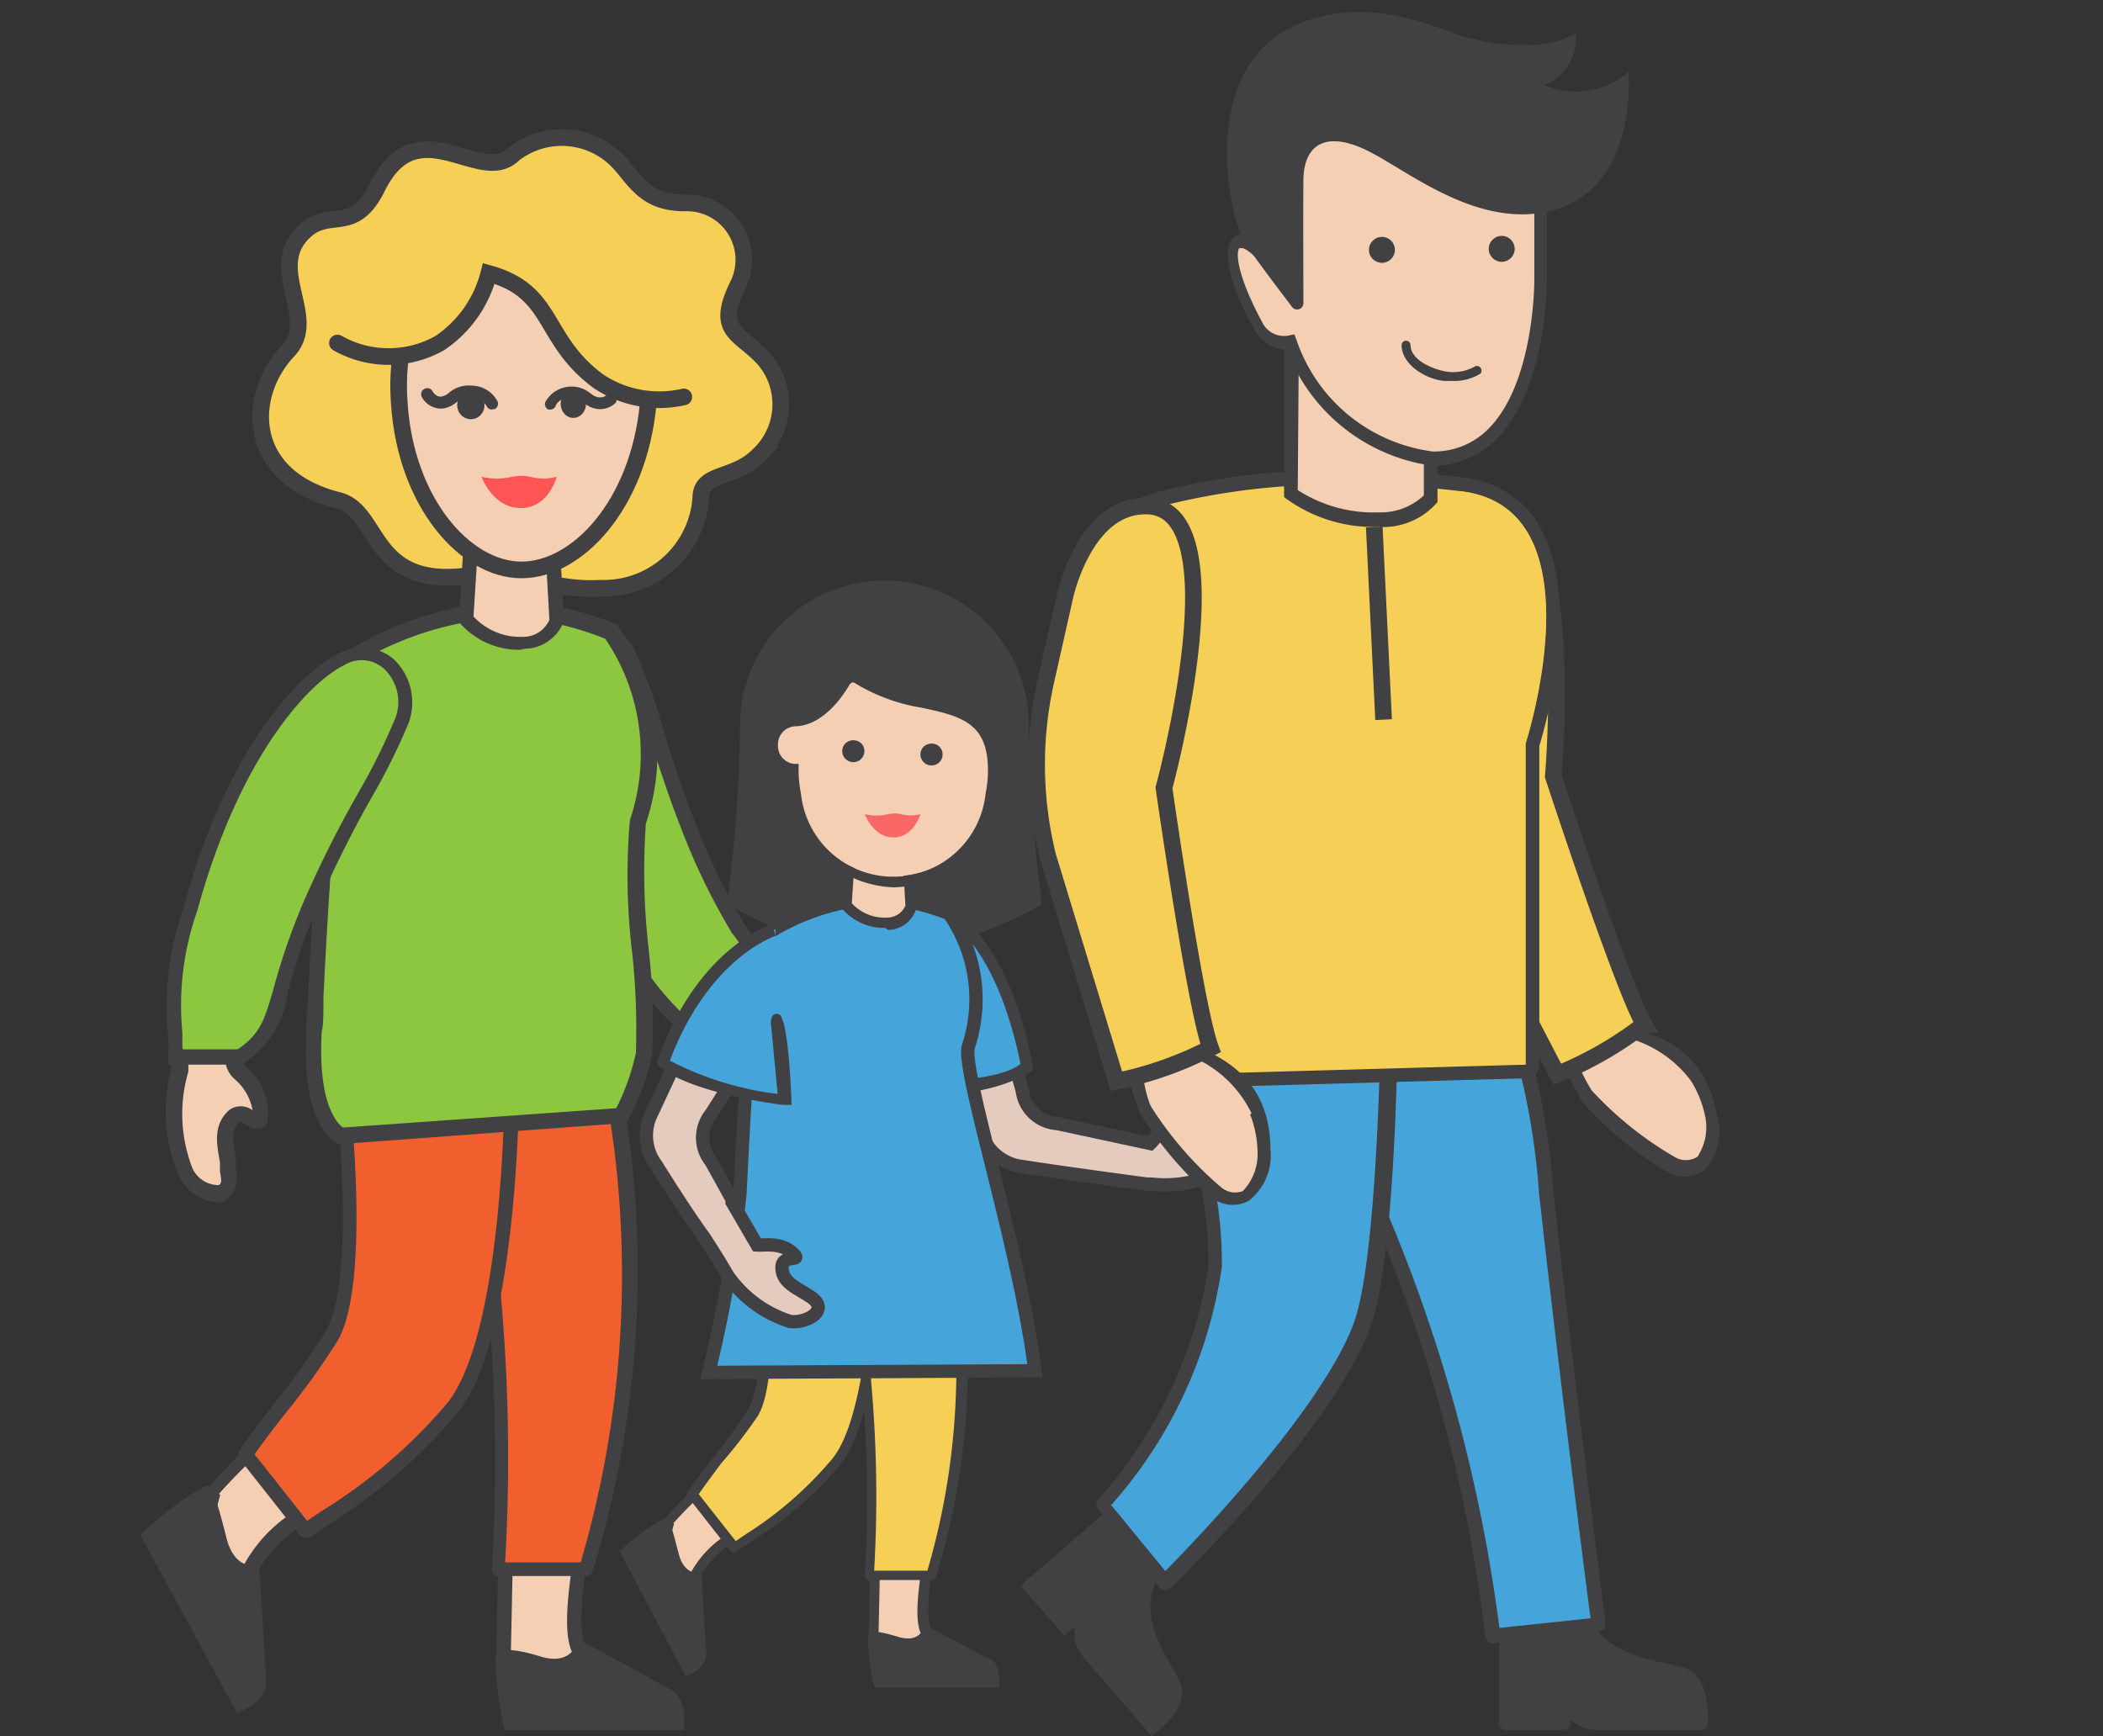 <svg id="Layer_1" data-name="Layer 1" xmlns="http://www.w3.org/2000/svg" viewBox="0 0 63.2 52.18"><rect x="0" y="0" width="63.2" height="52.18" fill="#333333" stroke="none"/><defs><style>.cls-1{fill:#f4cfb3;}.cls-2{fill:#414042;}.cls-3{fill:#8dc63f;}.cls-4{fill:#fdffff;}.cls-5{fill:#f6d056;}.cls-10,.cls-6,.cls-8{fill:none;stroke:#414042;stroke-miterlimit:10;}.cls-6{stroke-linecap:round;}.cls-6,.cls-8{stroke-width:0.5px;}.cls-7{fill:#45a5da;}.cls-9{fill:#e5cbbd;}.cls-10{stroke-width:0.4px;}.cls-11{fill:#f96767;}.cls-12{fill:#f15f2e;}.cls-13{fill:#f55;}</style></defs><title>Other family members-18_v2</title><path class="cls-1" d="M21.73,31.67a5.06,5.06,0,0,0,2.5,2.15c.73.21,1.73-.36.82-1-.62-.43-1.07-.65-1.07-1.23s.74-.3.59-.5c-.53-.73-1.52-.45-1.7-.58a11.41,11.41,0,0,1-.48-1.2l-1.62.79A10,10,0,0,0,21.73,31.67Z"/><path class="cls-2" d="M25.49,33.77a1.42,1.42,0,0,1-1.33.29A4.94,4.94,0,0,1,21.66,32l-.16-.15a10.35,10.35,0,0,1-.88-1.56l-.11-.22L22.58,29l.05.25a10.25,10.25,0,0,0,.39,1h.15a1.84,1.84,0,0,1,1.57.64.32.32,0,0,1,.05.29.48.48,0,0,1-.37.27.73.73,0,0,0-.23.1c0,.35.21.51.72.85l.21.2c.59.41.49.8.44,1A.68.68,0,0,1,25.49,33.77Zm-3.56-2.24.15.15a4.5,4.5,0,0,0,2.19,1.93.87.87,0,0,0,.87-.2c.08-.15-.1-.24-.25-.34l-.2-.19c-.51-.34-.94-.63-.94-1.28a.59.59,0,0,1,.49-.51,1.59,1.59,0,0,0-1-.26.84.84,0,0,1-.51-.09l-.06-.06-.05,0,0,0c-.07-.13-.2-.43-.36-.86l-1.11.56a9.69,9.69,0,0,0,.83,1.23Z"/><path class="cls-3" d="M18.59,28.25C16.08,24,16,20.9,16.32,19.8a1.35,1.35,0,0,1,2.57-.11c.75,1.64.93,3.07,2,5.73,1.26,3,2.19,3.28,1.88,4.81l-1.33,1.38A9.89,9.89,0,0,1,18.59,28.25Z"/><path class="cls-2" d="M23,30.33l-1.54,1.6-.17-.16a3.41,3.41,0,0,0-.45-.44,8.91,8.91,0,0,1-2.43-3h0c-2.6-4.29-2.66-7.44-2.3-8.61a1.47,1.47,0,0,1,1.3-1.15,1.8,1.8,0,0,1,1.68,1,19.11,19.11,0,0,1,.86,2.4,34.14,34.14,0,0,0,1.18,3.34,19.56,19.56,0,0,0,1.26,2.5A3,3,0,0,1,23,30.26Zm-1.54,1,1.14-1.18A2.64,2.64,0,0,0,22,28.05a20,20,0,0,1-1.29-2.55,34.49,34.49,0,0,1-1.19-3.39,18.76,18.76,0,0,0-.84-2.34A1.37,1.37,0,0,0,17.46,19a1,1,0,0,0-.91.84c-.34,1.06-.25,4.08,2.25,8.28A8.54,8.54,0,0,0,21.12,31l.34.3Z"/><path class="cls-4" d="M15.44,4.63c-1,1-2.89-1.45-4.1,1-.65,1.36-1.39.55-2,1.18-1.23,1.18.36,2.65-.6,3.68C7.41,11.9,7.41,14.34,10.2,15c1.29.33.91,2.71,4,2.25,1.3-.19,2.35.48,3.89.39a2.92,2.92,0,0,0,3-2.71c0-.8,1-.53,1.75-1.3A2.09,2.09,0,0,0,23,10.84c-.72-.84-1.54-.81-.83-2.26A1.71,1.71,0,0,0,20.61,6.1c-1.21,0-1.49-.7-2-1.24A2.35,2.35,0,0,0,15.44,4.63Z"/><path class="cls-5" d="M15.44,4.63c-1,1-2.89-1.45-4.1,1C10.66,7,10,6.31,9.26,6.86c-1.39,1.12.36,2.65-.6,3.68-1.28,1.36-1.28,3.8,1.51,4.5,1.29.33.91,2.71,4,2.25,1.3-.19,2.35.48,3.89.39a2.92,2.92,0,0,0,3-2.71c0-.8,1-.53,1.75-1.3A2.09,2.09,0,0,0,23,10.84c-.72-.84-1.54-.81-.83-2.26A1.71,1.71,0,0,0,20.58,6.1c-1.21,0-1.49-.7-2-1.24A2.35,2.35,0,0,0,15.44,4.63Z"/><path class="cls-6" d="M15.44,4.63c-1,1-2.89-1.45-4.1,1C10.66,7,10,6.31,9.26,6.86c-1.39,1.12.36,2.65-.6,3.68-1.28,1.36-1.28,3.8,1.51,4.5,1.29.33.91,2.71,4,2.25,1.3-.19,2.35.48,3.89.39a2.92,2.92,0,0,0,3-2.71c0-.8,1-.53,1.75-1.3A2.09,2.09,0,0,0,23,10.84c-.72-.84-1.54-.81-.83-2.26A1.71,1.71,0,0,0,20.58,6.1c-1.21,0-1.49-.7-2-1.24A2.35,2.35,0,0,0,15.44,4.63Z"/><path class="cls-2" d="M33.37,45.52l-2.48,2.16L32,49l.57-.49a1.19,1.19,0,0,0,.09,1.21l2,2.28s1-.72.71-1.38-1.37-2-.66-3.27l.71-1.22Z"/><path class="cls-2" d="M34.61,52.18,32.55,49.8a1.11,1.11,0,0,1-.25-.91l-.31.27-1.32-1.5,2.65-2.3,2.27.68-.79,1.38c-.54.94,0,2,.44,2.71a4.44,4.44,0,0,1,.22.43c.34.75-.71,1.52-.76,1.55ZM33,47.9l-.33.64a1.06,1.06,0,0,0,.06,1.08l1.92,2.19c.23-.19.76-.69.57-1.13,0-.11-.13-.25-.21-.41-.42-.76-1.06-1.92-.44-3l.62-1.07-1.78-.53-2.32,2L32,48.75Z"/><path class="cls-2" d="M45.27,48.41v3.37H47V51a1.22,1.22,0,0,0,1,.77h3.09s.13-1.26-.58-1.47-2.5-.33-3-1.7l-.47-1.37Z"/><path class="cls-2" d="M51.11,52H48a1.16,1.16,0,0,1-.8-.32v.1A.21.21,0,0,1,47,52H45.26a.21.21,0,0,1-.21-.21V48.41a.21.21,0,0,1,.1-.18L47,47.08a.21.21,0,0,1,.29.05l0,.06.47,1.37c.34,1,1.54,1.27,2.34,1.44l.49.12c.86.26.74,1.64.73,1.7A.21.21,0,0,1,51.11,52ZM47,50.79a.21.21,0,0,1,.2.14s.26.63.81.64H50.9c0-.32,0-.94-.44-1.06L50,50.4c-.83-.18-2.23-.48-2.65-1.72L47,47.57l-1.5.94v3h1.33V51a.21.21,0,0,1,.17-.21Z"/><path class="cls-7" d="M45.26,30.08s.72,1.44,1.2,5.75c.7,6.28,1.58,13,1.58,13l-3.18.34A46,46,0,0,0,40,33.28C36.67,26.75,45.26,30.08,45.26,30.08Z"/><path class="cls-2" d="M44.86,49.39a.22.22,0,0,1-.22-.2,46.29,46.29,0,0,0-4.87-15.8q-1.32-2.64-.36-3.73c1.38-1.52,5.74.15,5.93.22a.22.22,0,0,1,.12.1,21.14,21.14,0,0,1,1.22,5.82c.69,6.2,1.57,12.93,1.57,13a.22.22,0,0,1-.19.24l-3.18.34ZM41.33,29.45a2.13,2.13,0,0,0-1.59.49c-.51.57-.37,1.66.42,3.24a47.71,47.71,0,0,1,4.9,15.75l2.74-.29c-.16-1.21-.93-7.21-1.55-12.79a21.62,21.62,0,0,0-1.15-5.6A12.31,12.31,0,0,0,41.33,29.45Z"/><path class="cls-7" d="M41.76,29.59s0,8.11-.85,10.3c-1.12,3-5.88,7.68-5.88,7.68l-1.91-2.36A13.78,13.78,0,0,0,36.5,38.1c.19-2-1-4.82-1.1-6.21C35.09,24.59,41.76,29.59,41.76,29.59Z"/><path class="cls-2" d="M35,47.79h0a.22.22,0,0,1-.16-.08L33,45.35a.22.22,0,0,1,0-.28,13.66,13.66,0,0,0,3.32-7,12.45,12.45,0,0,0-.62-3.91,12.25,12.25,0,0,1-.47-2.26c-.09-2.08.38-3.4,1.38-3.94,2-1,5.18,1.35,5.32,1.45a.22.22,0,0,1,.09.17c0,.33,0,8.18-.86,10.37C40,43,35.4,47.52,35.2,47.71A.22.22,0,0,1,35,47.79Zm-1.62-2.57,1.64,2c.85-.86,4.69-4.84,5.66-7.44.74-2,.83-9.13.83-10.11-.52-.37-3.21-2.18-4.77-1.35-.85.45-1.24,1.64-1.15,3.53A12.25,12.25,0,0,0,36.08,34a12.71,12.71,0,0,1,.64,4.07,13.72,13.72,0,0,1-3.31,7.15Z"/><path class="cls-1" d="M47.68,30.81c1.12.23,3.24.28,3.69,2.71.17.93-.12,1.93-1.17,1.47a11,11,0,0,1-2.56-2.06S46.12,30.49,47.68,30.81Z"/><path class="cls-2" d="M47.41,32.86c-.26-.46-.83-1.56-.47-2,.15-.22.44-.25.82-.2l.44.08c1.19.2,3,.51,3.4,2.78a1.73,1.73,0,0,1-.37,1.64,1,1,0,0,1-1.12.07,11,11,0,0,1-2.6-2.15Zm3.44-.33a3.5,3.5,0,0,0-2.73-1.45L47.67,31h0c-.13,0-.36-.06-.42,0-.18.27.23,1.2.58,1.77a10.64,10.64,0,0,0,2.49,2,.65.65,0,0,0,.69,0,1.61,1.61,0,0,0,.22-1.28,3.18,3.18,0,0,0-.41-1Z"/><path class="cls-5" d="M42.68,18.2s.1-2.85,2-3.12c2.76-.4,2,8.25,2,8.25s2.07,6.33,2.73,7.46a11,11,0,0,1-2.61,1.5L43.53,26a11.46,11.46,0,0,1-1-5.22Z"/><path class="cls-8" d="M42.68,18.2s.1-2.85,2-3.12c2.76-.4,2,8.25,2,8.25s2.07,6.33,2.73,7.46a11,11,0,0,1-2.61,1.5L43.53,26a11.46,11.46,0,0,1-1-5.22Z"/><path class="cls-5" d="M35.48,32.48a.22.22,0,0,1-.21-.16s-1-3.65-2.34-14.45A2.53,2.53,0,0,1,34.67,15a20.48,20.48,0,0,1,5.59-.68,29.06,29.06,0,0,1,3.58.21A2.77,2.77,0,0,1,46,15.77c1.38,2.12.18,6.15,0,6.59V32a.22.22,0,0,1-.21.22Z"/><path class="cls-2" d="M40.3,14.55a28.56,28.56,0,0,1,3.55.21c4.31.44,2,7.59,2,7.59V32l-10.34.29s-1-3.51-2.33-14.42a2.32,2.32,0,0,1,1.62-2.63,20.66,20.66,0,0,1,5.53-.67m0-.43a20.7,20.7,0,0,0-5.66.68,2.74,2.74,0,0,0-1.93,3.1C34,28.72,35,32.24,35.08,32.39a.43.43,0,0,0,.42.31h0l10.34-.29a.43.43,0,0,0,.42-.43V22.42c.18-.58,1.33-4.59-.08-6.74a3,3,0,0,0-2.31-1.34,28.87,28.87,0,0,0-3.6-.21Z"/><path class="cls-5" d="M42.91,14.76h.93c4.31.44,2,7.59,2,7.59V32L43,32l.85-9.65S45.67,16.29,42.91,14.76Z"/><path class="cls-1" d="M38.8,9.34v5.5a4.33,4.33,0,0,0,2.67.78A2,2,0,0,0,43,15V9.86Z"/><path class="cls-2" d="M41.3,15.84A4.49,4.49,0,0,1,38.67,15l-.08-.06V9.1l4.61.53v5.46a2.15,2.15,0,0,1-1.72.75ZM39,14.73a4.21,4.21,0,0,0,2.45.67,1.89,1.89,0,0,0,1.34-.51V10l-3.75-.43Z"/><path class="cls-1" d="M37.39,7.19c.29,0,.79.64,1.15,1.13-.17-1.64-.37-3.69-.37-3.69a18.62,18.62,0,0,1,4.2-1.31,17.55,17.55,0,0,1,3.94,1.31V8.41s.06,5.37-3.27,5.37a5.28,5.28,0,0,1-4.3-3.49.94.94,0,0,1-1-.54C36.89,8.2,36.81,7.15,37.39,7.19Z"/><path class="cls-2" d="M43.06,14a5.48,5.48,0,0,1-4.39-3.48,1.18,1.18,0,0,1-1-.66C37,8.65,36.73,7.66,37,7.22A.52.52,0,0,1,37.41,7h0c.16,0,.39.1.84.62l-.3-2.94V4.52l.15-.06A18.5,18.5,0,0,1,42.36,3.1h0a17.28,17.28,0,0,1,4,1.33l.13.06V8.4c0,.13,0,3.24-1.49,4.77A2.71,2.71,0,0,1,43.06,14ZM38.9,10.05l.06.16a5,5,0,0,0,4.1,3.36,2.29,2.29,0,0,0,1.68-.69c1.38-1.4,1.37-4.43,1.37-4.46V4.78a16.1,16.1,0,0,0-3.74-1.24h0a17.18,17.18,0,0,0-4,1.24c0,.51.21,2.16.36,3.53l.08.8-.47-.65c-.74-1-1-1-1-1h-.1c-.12.19,0,.94.68,2.2a.73.73,0,0,0,.78.43Z"/><circle class="cls-2" cx="45.13" cy="7.48" r="0.39"/><circle class="cls-2" cx="41.53" cy="7.51" r="0.39"/><path class="cls-2" d="M43.67,11.45h-.21c-.46,0-1.32-.41-1.34-1.07a.14.14,0,0,1,.13-.14h0a.14.14,0,0,1,.14.13c0,.49.78.76,1.09.8a1.31,1.31,0,0,0,.85-.16.14.14,0,0,1,.16.22A1.49,1.49,0,0,1,43.67,11.45Z"/><path class="cls-2" d="M48.94,2.16s.33,3.64-2.48,4.21c-2.06.42-4-1.11-5.17-1.74-1.38-.76-2.11-.34-2.12.79s0,2.8,0,3.68a.19.19,0,0,1-.33.14c-.43-.57-1.27-1.67-1.46-2C36.92,6.44,36,2.08,38.93.76c2.31-1,4.34.17,5.25.39,2.35.56,3.17-.17,3.17-.17a1.52,1.52,0,0,1-.93,1.58A2.4,2.4,0,0,0,48.94,2.16Z"/><path class="cls-2" d="M26.57,17.63h0a4.16,4.16,0,0,1,4.16,4.16h0a42.93,42.93,0,0,0,.38,5.3,13.36,13.36,0,0,1-4.54,1.51A13.36,13.36,0,0,1,22,27.09a42.93,42.93,0,0,0,.38-5.3h0a4.16,4.16,0,0,1,4.16-4.16Z"/><path class="cls-2" d="M26.57,28.78h0a13.41,13.41,0,0,1-4.61-1.54l-.1-.06,0-.12a43.24,43.24,0,0,0,.38-5.27,4.34,4.34,0,1,1,8.68,0,43.14,43.14,0,0,0,.38,5.27l0,.12-.1.06a13.42,13.42,0,0,1-4.61,1.54ZM22.23,27a13.53,13.53,0,0,0,4.35,1.43A13.54,13.54,0,0,0,30.92,27a43.31,43.31,0,0,1-.36-5.2,4,4,0,1,0-8,0A43.37,43.37,0,0,1,22.23,27Z"/><path class="cls-9" d="M29.9,30.09l.79,2.72a1.13,1.13,0,0,0,1.06,1l3,.63a1.38,1.38,0,0,1-.1,1.2c-1.27-.22-2.24-.29-3.9-.55a1.47,1.47,0,0,1-1.15-.83L28.27,31.3Z"/><path class="cls-9" d="M34.61,35.6a3.62,3.62,0,0,0,2.28-.5c.43-.31.56-1.11-.18-.88-.51.15-.83.31-1.14.05s.16-.54,0-.54c-.64,0-.92.64-1.07.68S33.31,34.14,33,34l.29,1.38Z"/><path class="cls-10" d="M36.71,34.22c-.51.15-.83.31-1.14.05s.16-.54,0-.54c-.56,0-.84.49-1,.64l-2.79-.6a1.13,1.13,0,0,1-1.06-1l-.79-2.72L28.27,31.3l1.29,2.93a1.47,1.47,0,0,0,1.15.83c1.08.17,3.44.49,3.76.53l.14,0h0a3.62,3.62,0,0,0,2.28-.5C37.32,34.79,37.45,34,36.71,34.22Z"/><path class="cls-7" d="M28.47,27.54s1.71.77,2.37,4.51c-.88.8-3.62.6-3.62.6Z"/><path class="cls-2" d="M28,32.84c-.42,0-.72,0-.76,0l-.21,0,1.33-5.57.19.08c.07,0,1.74.75,2.49,4.71l0,.1-.07.07A5.18,5.18,0,0,1,28,32.84Zm-.53-.36c.62,0,2.46.05,3.2-.5C30.07,29.06,29,28,28.57,27.74Z"/><path class="cls-1" d="M26.47,39.08l-.21,10.22,1.45,1,1.56-.41a3.2,3.2,0,0,1-1.41-.85c-.56-.88,1-5.74.7-8.16C28.49,40.21,26.47,39.08,26.47,39.08Z"/><path class="cls-2" d="M27.67,50.48,26.1,49.37v-.08l.22-10.47.22.13c.21.12,2.11,1.19,2.19,1.93a17.9,17.9,0,0,1-.45,4.78C28,47.1,27.75,48.6,28,49a3,3,0,0,0,1.3.79l.49.16Zm-1.27-1.27,1.32.94,1-.27a2.46,2.46,0,0,1-1-.7c-.3-.46-.11-1.65.23-3.52A17.75,17.75,0,0,0,28.43,41c-.06-.41-1.07-1.13-1.82-1.58Z"/><path class="cls-5" d="M28.53,36.91A21.32,21.32,0,0,1,28,47.32H26.15a37.71,37.71,0,0,0-.7-10C25.25,36.53,28.36,36.05,28.53,36.91Z"/><path class="cls-2" d="M26.15,47.51a.15.15,0,0,1-.16-.15h0a37.89,37.89,0,0,0-.7-9.93.56.56,0,0,1,.22-.55,3.41,3.41,0,0,1,2.68-.46.65.65,0,0,1,.5.47h0a21.68,21.68,0,0,1-.56,10.5.15.15,0,0,1-.14.1H26.11Zm1.27-10.9a3,3,0,0,0-1.73.48c-.15.13-.13.23-.12.26a38.43,38.43,0,0,1,.7,9.86h1.6A21.59,21.59,0,0,0,28.34,37h0c0-.13-.18-.2-.3-.25A2.07,2.07,0,0,0,27.42,36.61Z"/><path class="cls-1" d="M26.1,36.82s.08,6.2-1.3,7.36c-.39.34-2.11,1.41-3,2.11-1.17,1-1,1.17-1.44,2.32A7.38,7.38,0,0,1,20,47.49a4.45,4.45,0,0,1,.15-1.81A12.06,12.06,0,0,1,23.48,43c.32-.15-.66-6.2-.66-6.2Z"/><path class="cls-2" d="M20.38,48.79c-.13,0-.16-.06-.44-.92,0-.14-.08-.26-.11-.31a4.36,4.36,0,0,1,.14-1.9h0a12.13,12.13,0,0,1,3.38-2.72,40.9,40.9,0,0,0-.7-6.05v-.18h3.63v.11c0,.25.06,6.28-1.36,7.48-.18.15-.58.43-1.06.75-.64.44-1.41,1-1.91,1.37A2.82,2.82,0,0,0,20.79,48c-.07.2-.15.42-.27.7l-.06.1Zm-.12-3a4,4,0,0,0-.14,1.68s.06.18.11.32l.15.44.13-.35a3.06,3.06,0,0,1,1.25-1.7c.49-.4,1.3-1,1.94-1.41l1-.7C25.92,43,26,37.91,26,37H23c.07.44.26,1.65.42,2.87.42,3.18.27,3.25.13,3.32a11.86,11.86,0,0,0-3.32,2.6Z"/><path class="cls-5" d="M22.62,42.45c.7-1.27.18-5.63.18-5.63h3.64s0,5.55-1.27,7.11a13,13,0,0,1-3.09,2.58l-1.27-1.6C21.3,44.18,22.22,43.15,22.62,42.45Z"/><path class="cls-2" d="M22.07,46.68a.15.15,0,0,1-.12-.06L20.68,45a.15.15,0,0,1,0-.18c.2-.3.47-.65.75-1a14.9,14.9,0,0,0,1.06-1.48c.7-1.21.16-5.5.16-5.54a.15.15,0,0,1,0-.12.15.15,0,0,1,.11,0l3.64,0a.15.15,0,0,1,.15.15c0,.23,0,5.63-1.31,7.21a11.37,11.37,0,0,1-2.67,2.3l-.45.3A.15.15,0,0,1,22.07,46.68ZM21,44.91l1.11,1.41.34-.23A11.12,11.12,0,0,0,25,43.86c1.14-1.37,1.23-6,1.24-6.86L23,37c.09.84.45,4.39-.22,5.55h0A15,15,0,0,1,21.66,44C21.42,44.33,21.18,44.64,21,44.91Zm1.63-2.46Z"/><path class="cls-2" d="M27,49.2c.7.21.79-.36.79-.36,1.17.6,1.84,1,1.94,1,.32.14.3.63.3.63v.25H26.28a6.19,6.19,0,0,1-.19-1.54C26.09,49,26.34,49,27,49.2Z"/><path class="cls-2" d="M20.38,46.64c.18.79.7.62.7.62.09,1.45.13,2.3.15,2.42,0,.39-.39.6-.39.6l-.22.12-2-3.77a6.15,6.15,0,0,1,1.36-1C20.08,45.51,20.17,45.83,20.38,46.64Z"/><path class="cls-7" d="M21.3,41.25a40,40,0,0,0,.93-5.3c.06-.71.27-7.58,1-8A7,7,0,0,1,26.27,27a6.34,6.34,0,0,1,2.25.46,4.5,4.5,0,0,1,.58,4c-.2.75,1.53,6,2,9.74Z"/><path class="cls-10" d="M21.3,41.25a40,40,0,0,0,.93-5.3c.06-.71.27-7.58,1-8A7,7,0,0,1,26.27,27a6.34,6.34,0,0,1,2.25.46,4.5,4.5,0,0,1,.58,4c-.2.75,1.53,6,2,9.74Z"/><path class="cls-1" d="M25.64,24.4l-.18,2.82a1.51,1.51,0,0,0,1.22.54.75.75,0,0,0,.7-.49l-.15-2.41Z"/><path class="cls-2" d="M26.6,27.89a1.65,1.65,0,0,1-1.3-.59v0l.19-3,1.89.49.14,2.57h0a.9.9,0,0,1-.83.59Zm-1-.74a1.34,1.34,0,0,0,1.06.43.6.6,0,0,0,.55-.36l-.13-2.29-1.32-.34Z"/><path class="cls-9" d="M22.9,31.11,21.38,33.5a1.13,1.13,0,0,0,0,1.43l1.47,2.64a1.38,1.38,0,0,1-1,.72c-.67-1.1-1.26-1.88-2.16-3.29a1.47,1.47,0,0,1-.13-1.41l1.35-2.9Z"/><path class="cls-9" d="M21.87,38.28a3.62,3.62,0,0,0,1.88,1.39c.52.12,1.21-.31.54-.72-.45-.28-.78-.42-.8-.82s.51-.23.4-.37c-.4-.5-1.09-.26-1.22-.35-.14-.27-.57-1.06-.68-1.34l-.84,1.12C21.46,37.66,21.66,38,21.87,38.28Z"/><path class="cls-10" d="M24.3,38.94c-.45-.28-.78-.42-.8-.82s.51-.23.4-.37c-.35-.44-.93-.31-1.15-.33L22,36.13l0-.08h0l-.63-1.14a1.13,1.13,0,0,1,0-1.43l1.52-2.39-2-.43-1.35,2.9A1.47,1.47,0,0,0,19.71,35c.58.92,1,1.57,1.47,2.22.26.41.44.69.62,1l.07.12h0a3.62,3.62,0,0,0,1.88,1.38C24.27,39.78,25,39.35,24.3,38.94Z"/><path class="cls-7" d="M23.3,27.93s-2.13.62-3.34,4c.91.76,3.64,1.1,3.64,1.1Z"/><path class="cls-2" d="M23.79,33.21l-.22,0c-.11,0-2.8-.35-3.73-1.14L19.75,32l0-.12c1.23-3.41,3.37-4.07,3.46-4.09l.1.34s-2,.63-3.18,3.75a9.56,9.56,0,0,0,3.24,1l-.19-2s-.09-.47.22-.4S23.79,33.21,23.79,33.21Z"/><path class="cls-1" d="M29.89,23.15c0-2.46-2.4-1.6-4.09-2.76a.32.32,0,0,0-.46.11c-.26.43-.79,1.15-1.48,1.16a.72.72,0,0,0-.69.74h0a.71.71,0,0,0,.67.74,3.71,3.71,0,0,0,.07.74,3,3,0,0,0,5.9,0A3.71,3.71,0,0,0,29.89,23.15Z"/><path class="cls-2" d="M26.87,26.67a3.26,3.26,0,0,1-3.12-2.75,3.88,3.88,0,0,1-.08-.62.91.91,0,0,1-.67-.9.9.9,0,0,1,.87-.92c.61,0,1.1-.68,1.33-1.08a.5.5,0,0,1,.33-.24.49.49,0,0,1,.38.08,5.18,5.18,0,0,0,1.9.69c1.17.26,2.27.5,2.27,2.21a3.86,3.86,0,0,1-.08.78A3.26,3.26,0,0,1,26.87,26.67Zm-1.24-6.16h0a.15.15,0,0,0-.1.07c-.27.46-.85,1.23-1.63,1.25a.54.54,0,0,0-.52.56.54.54,0,0,0,.5.57H24v.18a3.5,3.5,0,0,0,.07.71,2.79,2.79,0,0,0,5.55,0,3.51,3.51,0,0,0,.07-.71c0-1.43-.83-1.62-2-1.87a5.53,5.53,0,0,1-2-.74A.14.14,0,0,0,25.63,20.51Z"/><path class="cls-2" d="M27.76,22.44a.33.33,0,0,0,0,.47.33.33,0,1,0,.47-.47.35.35,0,0,0-.47,0Zm0,0"/><path class="cls-2" d="M25.41,22.34a.33.33,0,0,0,0,.47.33.33,0,1,0,.47-.47.35.35,0,0,0-.47,0Zm0,0"/><path class="cls-11" d="M27.66,24.47a1.13,1.13,0,0,1-.58,0,1,1,0,0,0-.39,0,1.41,1.41,0,0,1-.7,0s.25.7.86.7S27.66,24.47,27.66,24.47Z"/><path class="cls-1" d="M34.79,31.22c1.06.42,3.14.84,3.17,3.31,0,.95-.46,1.88-1.41,1.25a11,11,0,0,1-2.16-2.47S33.31,30.63,34.79,31.22Z"/><path class="cls-2" d="M34.16,33.19c-.18-.5-.54-1.67-.11-2.09.19-.19.48-.17.84-.05l.42.16c1.14.41,2.85,1,2.87,3.33a1.73,1.73,0,0,1-.65,1.55A1,1,0,0,1,36.43,36a11,11,0,0,1-2.19-2.57Zm3.45.27a3.5,3.5,0,0,0-2.44-1.9l-.43-.16h0c-.12-.05-.34-.12-.42,0s0,1.23.26,1.84a10.64,10.64,0,0,0,2.1,2.43.65.65,0,0,0,.67.13,1.61,1.61,0,0,0,.44-1.22,3.18,3.18,0,0,0-.22-1.08Z"/><path class="cls-5" d="M32,17.94s.59-2.79,2.48-2.73c2.79.08.5,8.47.5,8.47s.94,6.59,1.4,7.82a11,11,0,0,1-2.83,1l-2.06-6.76a11.46,11.46,0,0,1-.05-5.31Z"/><path class="cls-8" d="M32,17.94s.59-2.79,2.48-2.73c2.79.08.5,8.47.5,8.47s.94,6.59,1.4,7.82a11,11,0,0,1-2.83,1l-2.06-6.76a11.46,11.46,0,0,1-.05-5.31Z"/><path class="cls-1" d="M15.44,35.42l-.3,14.51,2.06,1.46,2.21-.58a4.55,4.55,0,0,1-2-1.21c-.8-1.25,1.48-8.16,1-11.59C18.31,37,15.44,35.42,15.44,35.42Z"/><path class="cls-2" d="M17.15,51.62,14.91,50v-.11l.31-14.87.31.18c.3.17,3,1.69,3.11,2.74A25.42,25.42,0,0,1,18,44.77c-.36,2-.74,4.17-.39,4.72a4.2,4.2,0,0,0,1.84,1.12l.7.23Zm-1.8-1.81,1.88,1.34,1.47-.39a3.5,3.5,0,0,1-1.45-1c-.42-.65-.15-2.34.33-5a25.21,25.21,0,0,0,.64-6.65c-.08-.58-1.52-1.61-2.58-2.25Z"/><path class="cls-12" d="M18.36,32.34a30.29,30.29,0,0,1-.72,14.79H15A53.57,53.57,0,0,0,14,33C13.71,31.8,18.12,31.12,18.36,32.34Z"/><path class="cls-2" d="M15,47.39a.22.22,0,0,1-.22-.22v0a53.82,53.82,0,0,0-1-14.1.79.79,0,0,1,.31-.78,4.85,4.85,0,0,1,3.8-.65.92.92,0,0,1,.71.67h0a30.8,30.8,0,0,1-.79,14.92.22.22,0,0,1-.2.14H14.93Zm1.81-15.48a4.27,4.27,0,0,0-2.46.68c-.21.19-.18.32-.17.37a54.58,54.58,0,0,1,1,14h2.27a30.66,30.66,0,0,0,.67-14.54h0c0-.18-.25-.29-.42-.35A2.94,2.94,0,0,0,16.79,31.91Z"/><path class="cls-1" d="M14.92,32.21S15,41,13.07,42.67c-.56.48-3,2-4.23,3C7.18,47,7.45,47.33,6.79,49a10.48,10.48,0,0,1-.59-1.59,6.32,6.32,0,0,1,.21-2.57A17.13,17.13,0,0,1,11.19,41c.45-.21-.94-8.81-.94-8.81Z"/><path class="cls-2" d="M6.79,49.21c-.19,0-.23-.09-.63-1.3-.06-.2-.12-.37-.15-.44a6.19,6.19,0,0,1,.2-2.7h0A17.23,17.23,0,0,1,11,40.91c.16-.59-.39-4.82-1-8.6v-.25h5.16v.15c0,.36.09,8.92-1.93,10.63-.25.21-.83.61-1.51,1.06-.91.62-2,1.38-2.72,2a4,4,0,0,0-1.64,2.22c-.1.28-.21.59-.38,1l-.08.14Zm-.17-4.28a5.73,5.73,0,0,0-.2,2.39c0,.07.09.25.15.46l.22.63.18-.5A4.34,4.34,0,0,1,8.74,45.5c.69-.57,1.84-1.35,2.75-2,.67-.45,1.25-.84,1.47-1,1.7-1.44,1.77-8.74,1.77-10.08H10.51c.1.63.37,2.35.6,4.08.6,4.51.38,4.61.18,4.71A16.84,16.84,0,0,0,6.58,44.9Z"/><path class="cls-12" d="M10,40.21c1-1.81.25-8,.25-8h5.17s0,7.88-1.81,10.1A18.41,18.41,0,0,1,9.19,46L7.38,43.71C8.1,42.67,9.4,41.21,10,40.21Z"/><path class="cls-2" d="M9.19,46.21A.22.22,0,0,1,9,46.13l-1.8-2.28a.22.22,0,0,1,0-.26c.29-.43.67-.92,1.07-1.44A21.17,21.17,0,0,0,9.79,40c1-1.72.23-7.81.23-7.87a.22.22,0,0,1,.05-.17.21.21,0,0,1,.16-.07L15.4,32a.22.22,0,0,1,.21.22c0,.32,0,8-1.86,10.24A16.15,16.15,0,0,1,10,45.74l-.64.43A.22.22,0,0,1,9.19,46.21Zm-1.54-2.5,1.58,2,.48-.32a15.79,15.79,0,0,0,3.7-3.18c1.62-1.94,1.75-8.49,1.76-9.75l-4.71-.06c.13,1.19.64,6.23-.31,7.89h0a21.36,21.36,0,0,1-1.54,2.15C8.26,42.88,7.93,43.32,7.65,43.71ZM10,40.21Z"/><path class="cls-2" d="M16.25,49.79c1,.3,1.12-.51,1.12-.51,1.66.85,2.62,1.43,2.76,1.49.46.2.43.89.43.89V52H15.17a8.79,8.79,0,0,1-.27-2.19C14.9,49.58,15.25,49.48,16.25,49.79Z"/><path class="cls-2" d="M6.79,46.16c.25,1.12,1,.88,1,.88.13,2.06.19,3.27.21,3.44.07.55-.56.85-.56.85l-.31.17L4.22,46.14a8.74,8.74,0,0,1,1.93-1.46C6.36,44.56,6.49,45,6.79,46.16Z"/><path class="cls-3" d="M10.24,34.14s-1-.36-.83-3.17c.08-1,.38-10.76,1.38-11.37a10,10,0,0,1,4.36-1.29,9,9,0,0,1,3.19.66,6.39,6.39,0,0,1,.82,5.72c-.29,1.06.36,6,.18,7a7.17,7.17,0,0,1-.68,1.85Z"/><path class="cls-2" d="M10.21,34.39l0,0c-.12,0-1.17-.51-1-3.42,0-.16,0-.51.05-1,.34-7.09.76-10.15,1.45-10.57a10.32,10.32,0,0,1,4.48-1.33,9.23,9.23,0,0,1,3.3.68l.07,0,0,.06a6.66,6.66,0,0,1,.85,5.94,20.76,20.76,0,0,0,.09,3.84,19.66,19.66,0,0,1,.1,3.12,7.42,7.42,0,0,1-.71,1.92l-.07.12Zm4.94-15.83a9.81,9.81,0,0,0-4.23,1.26c-.33.2-.81,2.13-1.2,10.17,0,.5,0,.85-.05,1-.13,2.21.48,2.79.64,2.9l8.21-.58a6.91,6.91,0,0,0,.59-1.66,21.48,21.48,0,0,0-.11-3,19.32,19.32,0,0,1-.07-4,6.17,6.17,0,0,0-.74-5.45A8.73,8.73,0,0,0,15.15,18.56Z"/><path class="cls-1" d="M14.26,14.57l-.25,4a2.14,2.14,0,0,0,1.73.76,1.07,1.07,0,0,0,1-.69l-.21-3.43Z"/><path class="cls-2" d="M15.63,19.53a2.35,2.35,0,0,1-1.84-.84v-.06l.27-4.32,2.69.7.2,3.65h0a1.28,1.28,0,0,1-1.18.84Zm-1.4-1a1.91,1.91,0,0,0,1.5.61.85.85,0,0,0,.78-.51l-.18-3.25-1.87-.49Z"/><path class="cls-1" d="M5.42,32a5.06,5.06,0,0,0,.19,3.29c.36.67,1.46,1,1.28-.09-.12-.75-.28-1.22.14-1.62s.73.33.77.08C8,32.75,7.07,32.23,7,32a11.41,11.41,0,0,1,.53-1.18l-1.69-.62A10,10,0,0,0,5.42,32Z"/><path class="cls-2" d="M6.52,36.14a1.42,1.42,0,0,1-1.13-.76,4.94,4.94,0,0,1-.25-3.23v-.22a10.35,10.35,0,0,1,.51-1.72L5.73,30l2.2.76-.14.21a10.25,10.25,0,0,0-.47,1l.1.11a1.84,1.84,0,0,1,.63,1.58.32.32,0,0,1-.17.24.48.48,0,0,1-.45-.08.73.73,0,0,0-.23-.1c-.25.24-.22.5-.11,1.11v.29c.12.71-.24.91-.4,1ZM5.66,32v.21a4.5,4.5,0,0,0,.13,2.92.87.87,0,0,0,.75.49c.16,0,.1-.24.07-.41v-.28c-.11-.6-.2-1.12.27-1.56a.59.59,0,0,1,.71,0,1.59,1.59,0,0,0-.51-.91A.84.84,0,0,1,6.79,32v-.21c.05-.14.17-.44.37-.86L6,30.57A9.69,9.69,0,0,0,5.67,32Z"/><path class="cls-3" d="M5.7,27.35c1.3-4.74,3.47-7,4.51-7.5,1.43-.73,2.25.78,1.86,1.77-.66,1.68-1.56,2.8-2.71,5.44-1.3,3-.84,3.85-2.16,4.69H5.28A9.89,9.89,0,0,1,5.7,27.35Z"/><path class="cls-2" d="M7.27,32H5.05v-.23a3.41,3.41,0,0,0,0-.63,8.91,8.91,0,0,1,.46-3.82h0c1.28-4.85,3.51-7.08,4.6-7.64a1.47,1.47,0,0,1,1.73.14,1.8,1.8,0,0,1,.44,1.91A19.11,19.11,0,0,1,11.15,24a34.14,34.14,0,0,0-1.58,3.17,19.56,19.56,0,0,0-.92,2.64,3,3,0,0,1-1.32,2.14ZM5.5,31.54H7.14c.69-.46.82-.91,1.09-1.86A20,20,0,0,1,9.17,27a34.49,34.49,0,0,1,1.62-3.21,18.76,18.76,0,0,0,1.1-2.23,1.37,1.37,0,0,0-.32-1.43A1,1,0,0,0,10.33,20c-1,.49-3.11,2.65-4.4,7.37a8.54,8.54,0,0,0-.45,3.66c0,.14,0,.3,0,.46Z"/><path class="cls-1" d="M12,12.13c.2,3,2,5,3.67,5s3.52-1.94,3.81-5-1.82-4.66-3.76-4.66S11.75,8.8,12,12.13Z"/><path class="cls-6" d="M12,12.13c.2,3,2,5,3.67,5s3.52-1.94,3.81-5-1.82-4.66-3.76-4.66S11.75,8.8,12,12.13Z"/><path class="cls-5" d="M10.14,10.31c.23.07.84-1,1.27-2.34.73-2.36,3.16-1.49,3.49-1.36.84-.24,3.87-.92,4.84,1.68.61,1.65,1.49,2.87,1.82,2.79s-1.35,1.62-3.4.54S16.37,8.4,14.5,8.31c-.49.94-.31,1.4-1.28,2A3.12,3.12,0,0,1,10.14,10.31Z"/><path class="cls-6" d="M20.55,11.93A3.29,3.29,0,0,1,18,11.47c-1.73-1.26-1.31-2.7-3.31-3.25a3.59,3.59,0,0,1-1.47,2.09,3.12,3.12,0,0,1-3.08,0"/><path class="cls-13" d="M16.73,14.33a1.54,1.54,0,0,1-.8,0,1.38,1.38,0,0,0-.54,0,2,2,0,0,1-.92,0s.34.94,1.18.94S16.73,14.33,16.73,14.33Z"/><line class="cls-8" x1="41.3" y1="15.84" x2="41.58" y2="21.63"/><ellipse class="cls-2" cx="14.15" cy="12.18" rx="0.41" ry="0.42"/><path class="cls-2" d="M14.79,12.31a.18.18,0,0,1-.17-.11.54.54,0,0,0-.48-.25.57.57,0,0,0-.42.14.82.82,0,0,1-.42.19.66.66,0,0,1-.62-.34.18.18,0,1,1,.32-.18s.1.18.26.16a.48.48,0,0,0,.24-.12.9.9,0,0,1,.65-.21.89.89,0,0,1,.8.47.18.18,0,0,1-.09.24h-.07Z"/><ellipse class="cls-2" cx="17.23" cy="12.14" rx="0.38" ry="0.42"/><path class="cls-2" d="M16.55,12.31h-.07a.18.18,0,0,1-.09-.23.9.9,0,0,1,1.22-.35l.15.1a.42.42,0,0,0,.22.11.33.33,0,0,0,.26-.07.18.18,0,0,1,.26.24.67.67,0,0,1-.56.18.76.76,0,0,1-.4-.19.55.55,0,0,0-.78,0l-.05.07A.18.18,0,0,1,16.55,12.31Z"/></svg>